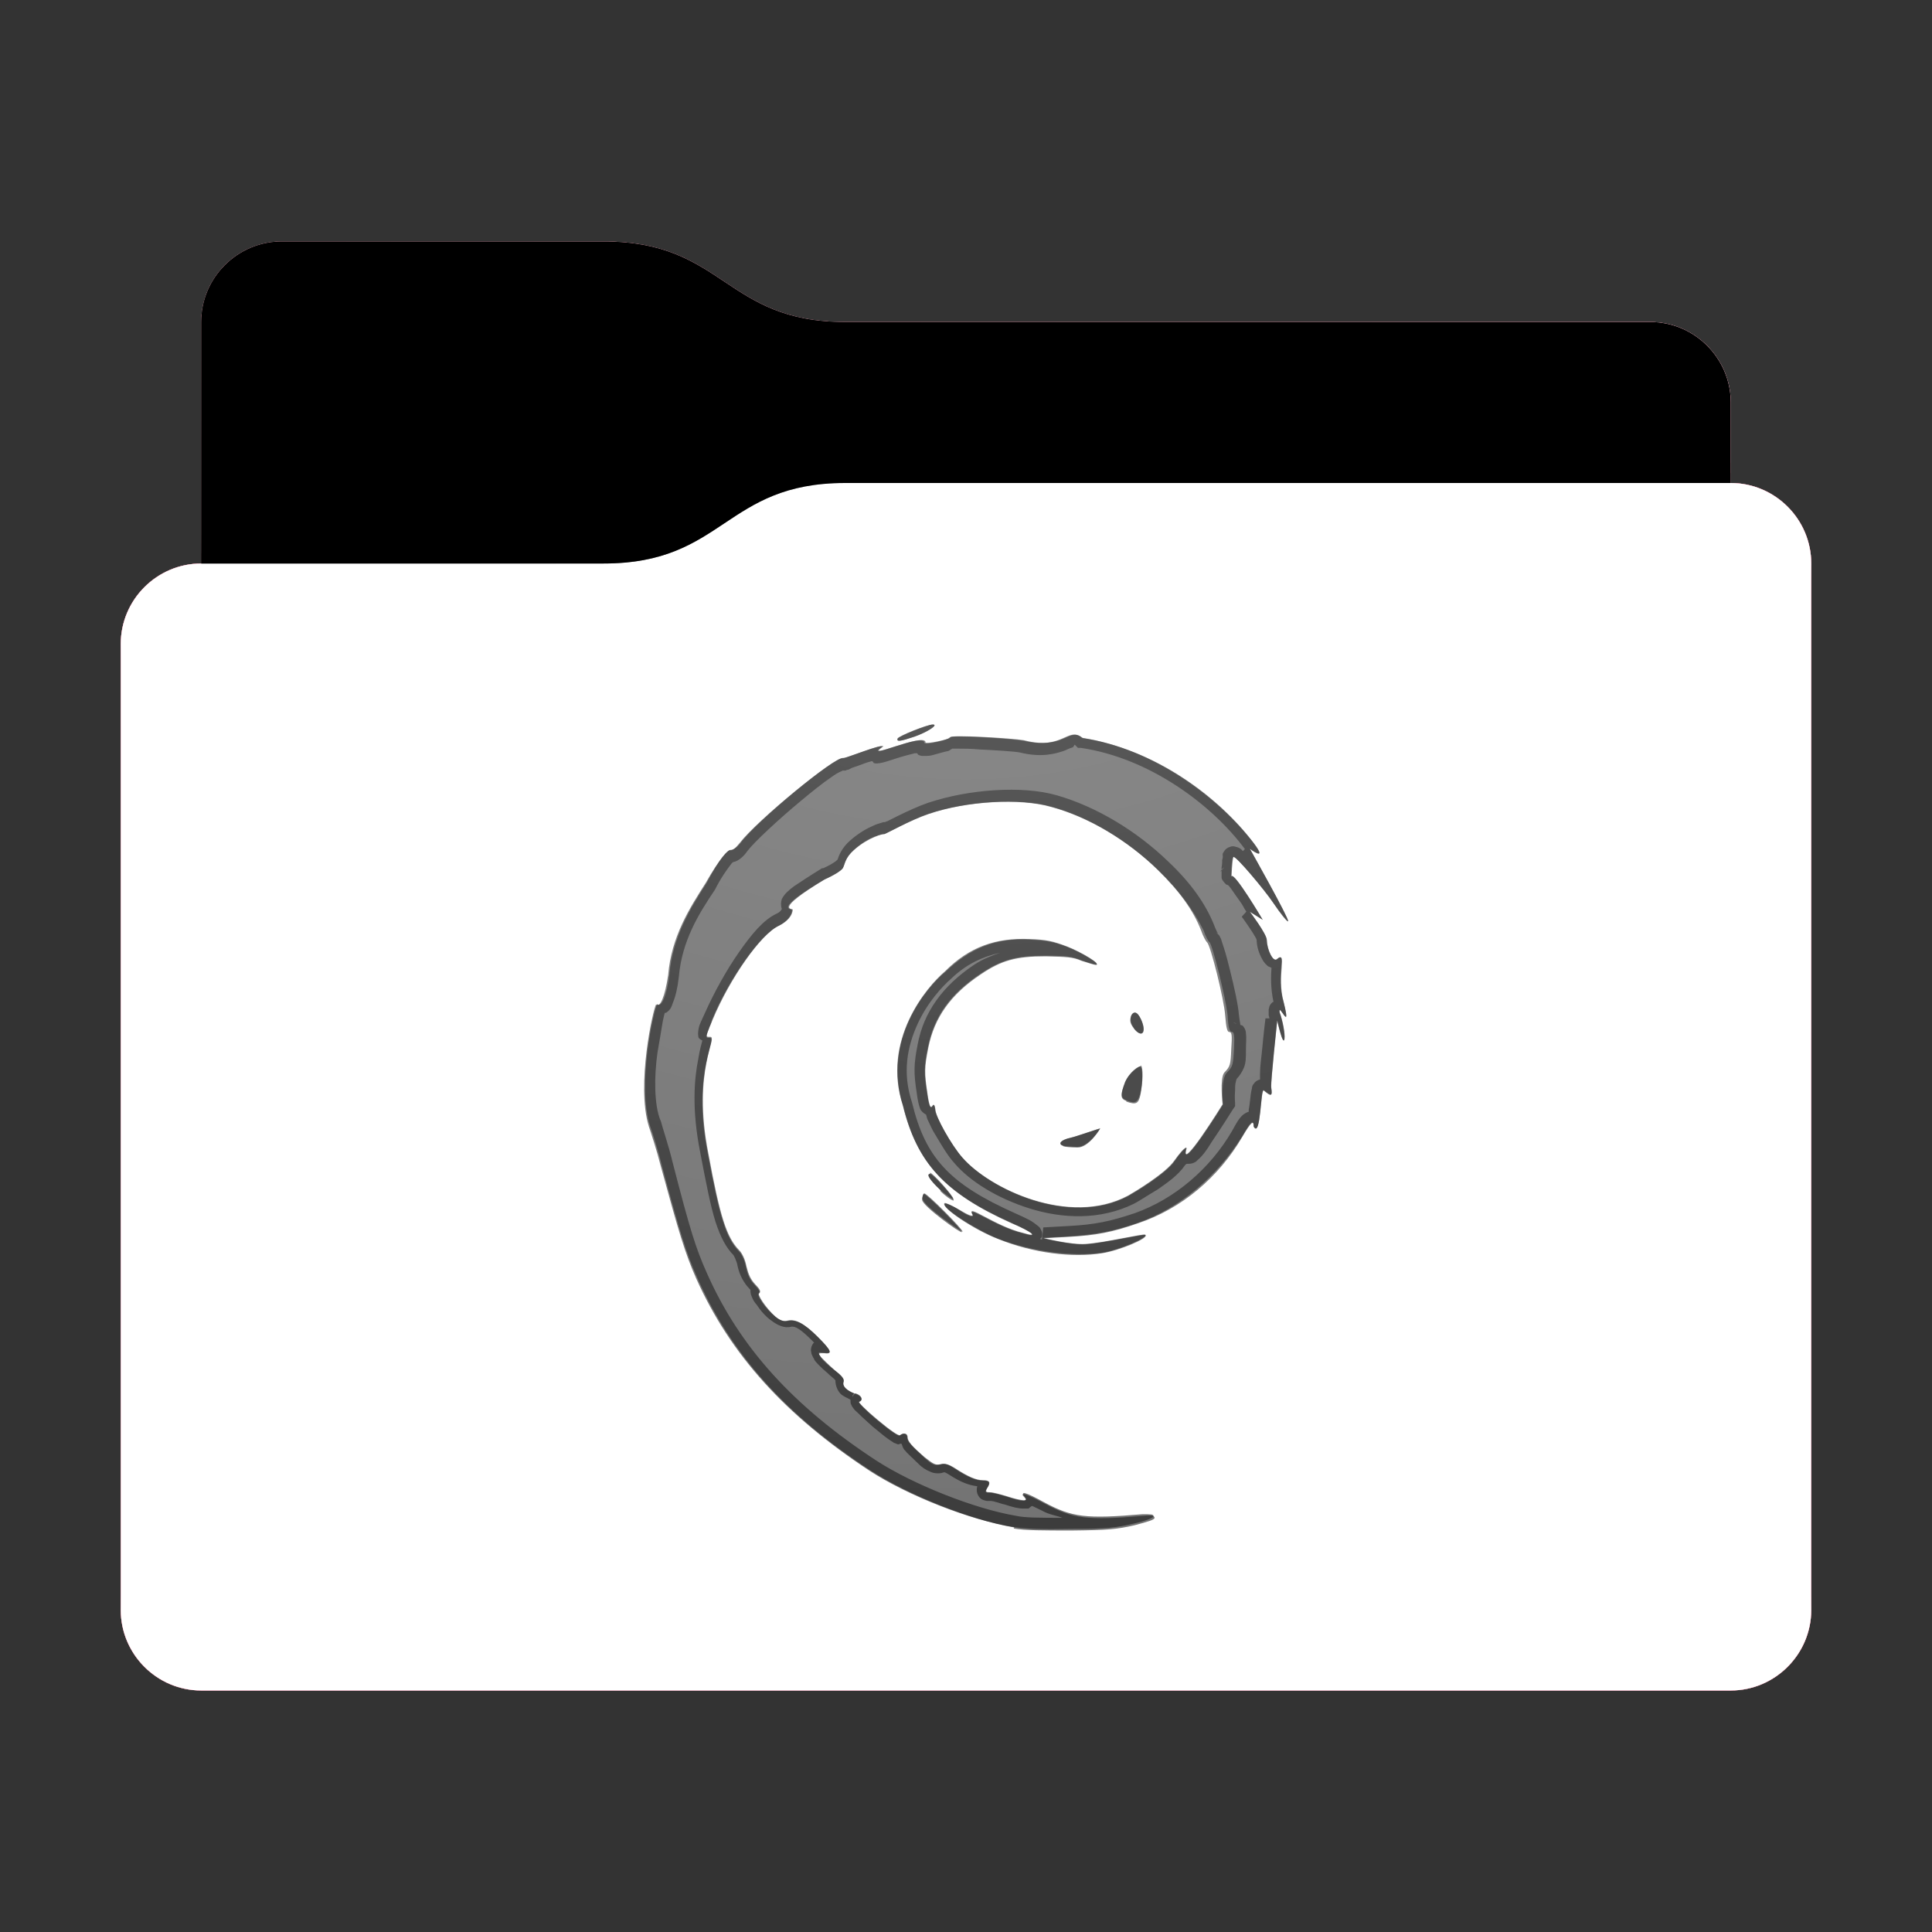 <svg height="96" version="1.1" width="96" xmlns="http://www.w3.org/2000/svg" xmlns:svg="http://www.w3.org/2000/svg" xmlns:xlink="http://www.w3.org/1999/xlink">
<rect width="100%" height="100%" fill="#333333" stroke="none"/>
<defs id="primary-definitions">
<style id="current-color-scheme" type="text/css">
      .ColorScheme-Text           { color:#fff; }
      .ColorScheme-Background     { color:#111; }
      .ColorScheme-Highlight      { color:#3daefd; }
      .ColorScheme-ViewBackground { color:#000; }
      .ColorScheme-PositiveText   { color:#27ae60; }
      .ColorScheme-NeutralText    { color:#f67400; }
      .ColorScheme-NegativeText   { color:#da4453; }
    </style>
<style id="extended-color-scheme" type="text/css">
      .ExScheme-Black     { color:#3e3e3e; }
      .ExScheme-White     { color:#fcfcfc; }
      .ExScheme-Grey-1    { color:#cfd5d5; }
      .ExScheme-Grey-2    { color:#909c9c; }
      .ExScheme-Grey-3    { color:#536161; }
      .ExScheme-Red-1     { color:#ffafa5; }
      .ExScheme-Red-2     { color:#bf4231; }
      .ExScheme-Red-3     { color:#4d2f2b; }
      .ExScheme-Green-1   { color:#abf9c7; }
      .ExScheme-Green-2   { color:#3bb566; }
      .ExScheme-Green-3   { color:#377d50; }
      .ExScheme-Blue-1    { color:#abdaf9; }
      .ExScheme-Blue-2    { color:#3daefd; }
      .ExScheme-Blue-3    { color:#2b3c4d; }
      .ExScheme-Yellow-1  { color:#faffa5; }
      .ExScheme-Yellow-2  { color:#cac726; }
      .ExScheme-Yellow-3  { color:#4b4d2b; }
      .ExScheme-Orange-1  { color:#ffdaa5; }
      .ExScheme-Orange-2  { color:#ff9701; }
      .ExScheme-Orange-3  { color:#4d372b; }
      .ExScheme-Brown-1   { color:#e9d6bb; }
      .ExScheme-Brown-2   { color:#997657; }
      .ExScheme-Brown-3   { color:#433a35; }
      .ExScheme-Purple-1  { color:#e2abf9; }
      .ExScheme-Purple-2  { color:#b401ff; }
      .ExScheme-Purple-3  { color:#432b4d; }
      .ExScheme-Cyan-1    { color:#b2f2e6; }
      .ExScheme-Cyan-2    { color:#31bfa6; }
      .ExScheme-Cyan-3    { color:#2b4d47; }
      .ExScheme-Magenta-1 { color:#f8a6d8; }
      .ExScheme-Magenta-2 { color:#f00091; }
      .ExScheme-Magenta-3 { color:#770048; }
    </style>
<linearGradient id="uhX">
<stop offset="0"/>
<stop offset="1" stop-opacity="0"/>
</linearGradient>
<linearGradient id="uhY">
<stop offset="0" stop-color="#fff"/>
<stop offset="1" stop-color="#fff" stop-opacity="0"/>
</linearGradient>
<style class="toggle-enable-crease" type="text/css">
        .folder-crease { display: none; }
    </style><style class="toggle-manilla-folders" type="text/css">
        .folder-manilla { display: none; }
    </style><radialGradient cx=".5" cy="0" id="uhZ" r="1" xlink:href="#uhY"/><linearGradient id="ui0" xlink:href="#uhX" y1="1" y2=".5"/><path d="m 14,12 c -2.2,0 -4,1.8 -4,4 v 4 8 c -2.2,0 -4,1.8 -4,4 v 48 c 0,2.2 1.8,4 4,4 h 76 c 2.2,0 4,-1.8 4,-4 V 50 32 28 c 0,-2.2 -1.8,-4 -4,-4 v -4 c 0,-2.2 -1.8,-4 -4,-4 H 42 c -6,0 -6,-4 -12,-4 z" id="ui1"></path><path d="m 14,12 c -2.2,0 -4,1.8 -4,4 v 4 8 h 20 c 6,0 6,-4 12,-4 h 44 v -4 c 0,-2.2 -1.8,-4 -4,-4 H 42 c -6,0 -6,-4 -12,-4 z" id="ui2"></path></defs>
<g id="content" transform="translate(0,0)"><use class="folder-manilla ExScheme-Brown-1" fill="currentColor" href="#ui1"></use><use class="toggle-manilla-folders ColorScheme-Highlight" fill="#d70a53" href="#ui1" id="primary-color"></use><use class="ColorScheme-Text" fill="currentColor" href="#ui1" opacity=".1"></use><g id="emblem" transform="translate(24,32)"><path class="ColorScheme-Background" clip-rule="nonzero" color-interpolation="sRGB" color-interpolation-filters="linearRGB" color-rendering="auto" connector-curvature="0" d="M 26.4,43.9 C 24.24,43.53 21.16,42.3 19.26,41.07 15.07,38.34 12.34,35.3 10.65,31.5 10.1,30.27 9.8,29.3 8.9,25.97 8.7,25.14 8.4,24.23 8.3,23.95 c -.66,-2.07 .2,-5.85 .36,-6.06 .2,.2 .47,-.4 .6,-1.46 .17,-1.9 1.05,-3.3 1.86,-4.57 .66,-1.25 1.06,-1.65 1.2,-1.63 0.11,0 .3,-.1 .5,-.37 .83,-1.1 4.7,-4.3 5.1,-4.2 .1,0.03 1.97,-.74 1.97,-.57 -1.07,.75 2.1,-.73 2.1,-.2 0,.1 1.25,-.16 1.25,-.26 0,-.13 3.04,.05 3.63,.15 2.04,.53 2.24,-.7 2.94,-.1 3.56,.54 6.75,2.9 8.5,5.23 .73,.95 -.2,.27 -.2,.27 0,0 1.93,3.43 1.9,3.6 -0,.06 -.36,-.36 -.75,-.93 -.4,-.6 -1.9,-2.4 -1.97,-2.26 -.06,.1 -.1,1.03 -.1,.97 .1,-.3 1.56,2.15 1.56,2.15 l -.64,-.4 c 0,0 .83,1.1 .84,1.4 0,.5 .3,1.1 .5,.96 .56,-.46 -.04,.8 .34,2.14 .4,1.6 -.27,-.04 -.2,.5 .15,.4 .27,1.05 .24,1.3 -.06,.46 -.36,-.9 -.36,-.9 0,0 -.34,3.1 -.3,3.33 .06,.45 0,.47 -.37,.15 -.16,-.13 -.15,2.4 -.5,1.8 0,-.36 -.14,-.23 -.57,.5 -1.17,2 -3,3.57 -5.2,4.3 -1.23,.43 -2.06,.6 -3.45,.67 l -1.25,.07 c 0,0 1.4,.35 2.13,.3 .94,-.07 2.9,-.53 2.96,-.46 .16,.16 -1.3,.77 -2.15,.9 -1.47,.24 -3.43,-0 -5.16,-.7 -1.2,-.45 -2.9,-1.6 -2.65,-1.76 .05,-0.03 .4,.1 .74,.34 .45,.3 .65,.35 .65,.24 -.4,-.6 1.1,.57 2.5,.9 .8,.23 .5,-.05 -.57,-.5 -3.34,-1.5 -4.7,-3 -5.4,-5.83 -1.06,-3.24 1.15,-5.9 2.1,-6.67 1.25,-1.2 2.54,-1.7 4.2,-1.6 .8,.04 1.16,.1 1.84,.36 .77,.3 1.73,.9 1.44,.9 -.07,0 -.37,-.1 -.7,-.2 -.46,-.2 -.76,-.2 -1.8,-.23 -1.47,-0 -2.2,.2 -3.23,.9 -1.5,1 -2.3,2.15 -2.6,3.63 -.2,1 -.2,1.27 -.05,2.25 .2,1.47 .3,.13 .4,.83 0,.35 .8,1.8 1.35,2.4 1.33,1.54 5.3,3.46 8.24,1.9 .3,-.17 1.87,-1.1 2.3,-1.74 .24,-.36 .5,-.65 .6,-.65 -.4,1.4 1.8,-2.15 1.8,-2.15 0,0 -.13,-1.3 .2,-1.6 .3,-.3 .3,-.4 .35,-1.17 .03,-.7 0,-.85 -0.12,-.85 -.1,-6.84e-4 -.17,-.2 -.2,-.8 -.07,-.8 -.76,-3.56 -.9,-3.65 -.05,-.03 -.2,-.3 -.3,-.6 C 35.3,13.23 34.64,12.3 33.56,11.24 32,9.75 30.1,8.6 28.24,8.1 26.7,7.65 24.03,7.8 22.14,8.45 c -.9,.3 -2.15,1 -2.2,1 -.06,-.03 -.77,.1 -1.5,.77 -.45,.4 -.44,.7 -.55,.9 -.07,.13 -.46,.37 -.9,.57 -2.57,1.56 -1.6,1.46 -1.6,1.5 0,.3 -.27,.6 -.67,.8 -.9,.4 -2.45,2.63 -3.3,4.66 -.37,.9 -.37,.87 -.16,.87 .5,-.06 -.9,1.57 -.06,5.8 .57,3.1 .9,4.16 1.53,4.8 .15,.15 .3,.47 .36,.8 .1,.4 .2,.64 .44,.9 .2,.2 .3,.36 .2,.4 -.16,.06 .35,.8 .8,1.2 .24,.2 .4,.26 .6,.2 .4,-.1 .84,.15 1.5,.8 .7,.7 .75,.87 .3,.8 -.3,-.04 -.3,-.03 -.15,.2 .1,.1 .4,.4 .67,.64 .4,.33 .5,.47 .46,.6 -.07,.2 .13,.43 .6,.6 .3,.1 .4,.34 .17,.4 -.07,0 .34,.43 .9,.9 .64,.53 1.07,.83 1.13,.77 .16,-.15 .37,-.1 .37,.1 0,.2 .2,.4 .85,1 .4,.36 .5,.4 .8,.34 .23,-.06 .4,-0 .7,.2 .66,.43 1.06,.6 1.4,.6 .34,0 .4,.1 .2,.4 -.1,.17 -.07,.2 .14,.2 .14,0 .5,0.09 .85,.2 .76,.25 1.07,.27 .9,.05 -.3,-.3 0,-.24 1,.3 1.4,.75 2.1,.84 4.9,.6 .4,-.04 .55,-0 .55,.1 0,.1 -.36,.2 -1,.37 -.87,.2 -1.33,.24 -3.1,.26 -1.4,0 -2.35,-0 -2.9,-.1 z M 21.83,27.6 c 0,-.15 .04,-.3 .1,-.3 .15,0 1.93,1.8 1.9,1.9 -0,.06 -1.97,-1.3 -1.97,-1.6 z m .9,-.46 c -.55,-.54 -.73,-.8 -.5,-.8 .13,0 1.16,1.13 1.16,1.3 0,.07 -.33,-.13 -.66,-.45 z m 6.1,-2.2 c -.3,-.1 -.1,-.3 .37,-.4 .27,-.06 1.45,-.5 1.47,-.46 0,0 -.56,.95 -1.13,.94 -.3,-0 -.63,-.03 -.7,-.06 z m 3.13,-2.24 c -.3,-.1 -.3,-.3 -.06,-.9 .2,-.54 .7,-.85 .77,-.8 .13,.1 .1,.87 -0,1.4 -.1,.46 -.23,.5 -.7,.34 z m .4,-3.6 c -.16,-.2 -.2,-.4 -.17,-.55 .1,-.36 .34,-.3 .5,.1 .3,.65 .04,.96 -.36,.44 z M 20.6,4.7 c .04,-.1 1.5,-.7 1.75,-.7 .3,0 -.25,.37 -.9,.6 -.7,.24 -.9,.27 -.85,.1 z" display="inline" enable-background="accumulate" fill="currentColor" image-rendering="auto" isolation="auto" mix-blend-mode="normal" opacity=".6" overflow="visible" shape-rendering="auto" solid-color="#000000" solid-opacity="1" text-rendering="auto" visibility="visible"/><path class="ColorScheme-Background" d="m 22.35,4 c -.27,0 -1.7,.56 -1.75,.7 -.06,.17 .13,.14 .85,-.1 C 22.1,4.37 22.66,4 22.35,4 Z m 7.06,.5 c -.5,-.03 -.93,.7 -2.6,.3 -.6,-.1 -3.63,-.3 -3.63,-.15 0,.1 -1.25,.4 -1.25,.26 -0,-.53 -3.15,.94 -2.1,.2 0,-.17 -1.87,.6 -1.97,.57 -.36,-.1 -4.26,3.1 -5.1,4.2 -.2,.25 -.37,.4 -.5,.37 -.1,-0 -.5,.4 -1.2,1.63 -.8,1.25 -1.7,2.66 -1.86,4.57 -.16,1.07 -.4,1.64 -.6,1.46 -.14,.2 -1,4 -.36,6.06 .1,.3 .4,1.2 .6,2 .9,3.3 1.2,4.3 1.75,5.55 1.7,3.8 4.43,6.8 8.6,9.55 1.9,1.24 5,2.46 7.13,2.8 v -0 c .55,.1 1.5,.13 2.9,.1 1.8,-0 2.24,-.06 3.1,-.26 .66,-.15 1,-.3 1,-.37 0,-.1 -.14,-.1 -.55,-.1 -2.8,.24 -3.5,.16 -4.9,-.6 C 26.95,42.14 26.66,42.05 26.94,42.4 c .2,.2 -.13,.2 -.9,-.05 -.33,-.1 -.7,-.2 -.85,-.2 -.2,0 -.23,-.03 -.14,-.2 .2,-.3 .13,-.4 -.2,-.4 -.34,0 -.74,-.17 -1.4,-.6 -.33,-.2 -.5,-.25 -.7,-.2 -.26,.07 -.36,0 -.8,-.34 -.66,-.57 -.85,-.8 -.85,-1 -0,-.2 -.2,-.23 -.37,-.1 -.06,.06 -.5,-.24 -1.13,-.77 -.57,-.47 -1,-.9 -.9,-.9 .2,-.07 .13,-.3 -.17,-.4 -0,-0 -.03,-0 -.04,-0 -.04,.05 -.1,.1 -.13,.17 0,-0 -0,-.04 0,-.06 .03,-.06 .07,-.1 .1,-.1 -.4,-.17 -.6,-.36 -.54,-.57 .05,-.15 -.05,-.3 -.46,-.6 -.3,-.23 -.6,-.5 -.67,-.64 -.14,-.2 -.14,-.2 .15,-.2 .45,.06 .4,-.1 -.3,-.8 -.65,-.66 -1.1,-.9 -1.5,-.8 -.2,.03 -.37,-.03 -.6,-.2 -.24,-.2 -.5,-.47 -.65,-.7 -.17,-.24 -.26,-.44 -.17,-.47 .1,-.03 0,-.17 -.2,-.4 -.24,-.24 -.37,-.5 -.45,-.9 -.06,-.3 -.2,-.65 -.36,-.8 -.63,-.65 -.96,-1.7 -1.53,-4.8 -.85,-4.23 .56,-5.87 .06,-5.8 -.16,0 -.2,-0 0,-.5 -0,-0 -.05,-0 -.07,-0 l .06,-0 c -0,0 0,0 0,0 .04,-.1 .1,-.2 .15,-.4 .84,-2.03 2.4,-4.24 3.3,-4.66 .4,-.2 .67,-.5 .67,-.8 0,-.06 -1,.04 1.6,-1.5 .47,-.2 .85,-.44 .93,-.57 .1,-.2 .1,-.5 .55,-.9 .74,-.65 1.46,-.8 1.5,-.8 .05,.03 1.3,-.7 2.2,-1 1.9,-.64 4.54,-.8 6.1,-.36 1.84,.5 3.8,1.66 5.3,3.15 1.07,1.04 1.76,2 2.15,3 .1,.3 .25,.56 .3,.6 .16,.1 .85,2.84 .9,3.65 .05,.6 .1,.8 .2,.8 .13,8e-4 .15,.15 .1,.85 -.03,.8 -.06,.87 -.35,1.17 C 36.6,21.6 36.75,22.87 36.75,22.87 c 0,0 -2.2,3.56 -1.8,2.15 -.1,0 -.35,.3 -.6,.65 -.44,.64 -2,1.57 -2.3,1.74 -2.93,1.56 -6.9,-.36 -8.24,-1.9 -.55,-.64 -1.35,-2.07 -1.35,-2.4 -.1,-.7 -.2,.64 -.4,-.83 -.15,-1 -.15,-1.26 .05,-2.26 .3,-1.5 1.1,-2.63 2.6,-3.63 1.05,-.7 1.76,-.9 3.23,-.9 1.05,0 1.34,.04 1.8,.23 .3,.1 .6,.2 .7,.2 .3,-0 -.67,-.6 -1.44,-.9 -.7,-.26 -1,-.33 -1.84,-.36 -1.7,-.07 -3,.4 -4.2,1.6 -.94,.8 -3.15,3.43 -2.1,6.67 .7,2.85 2.07,4.34 5.4,5.83 1.06,.47 1.36,.75 .57,.5 -1.4,-.33 -2.87,-1.53 -2.5,-.9 0,.1 -.2,.03 -.65,-.24 -.36,-.2 -.7,-.37 -.74,-.34 -.27,.16 1.5,1.3 2.65,1.77 1.73,.66 3.7,.9 5.17,.7 .86,-.14 2.3,-.76 2.15,-.9 -.07,-.07 -2,.4 -2.96,.46 -.7,.06 -2.13,-.3 -2.13,-.3 l 1.25,-.07 c 1.4,-.1 2.2,-.24 3.45,-.67 2.1,-.73 3.94,-2.3 5.2,-4.3 .43,-.74 .57,-.87 .57,-.5 .36,.63 .34,-1.9 .5,-1.8 .4,.3 .44,.3 .37,-.14 -.03,-.24 .3,-3.33 .3,-3.33 0,0 .3,1.36 .36,.9 .03,-.25 -.1,-.9 -.24,-1.3 -.07,-.55 .6,1.1 .2,-.5 -.4,-1.34 .2,-2.6 -.34,-2.14 -.17,.16 -.47,-.45 -.5,-.96 -0,-.3 -.84,-1.4 -.84,-1.4 l .64,.4 c 0,0 -1.45,-2.47 -1.56,-2.15 -0,.06 0,-.9 .1,-.97 .1,-.1 1.6,1.7 1.97,2.26 .4,.6 .73,1 0.75,.93 .05,-.15 -1.9,-3.6 -1.9,-3.6 0,0 .9,.7 .2,-.27 C 36.5,7.57 33.3,5.2 29.76,4.66 29.63,4.54 29.5,4.5 29.4,4.5 Z M 29.4,5 c 2.31e-4,0 0,0 .06,.06 l .1,.1 .14,0 c 3.4,.5 6.5,2.8 8.16,5.03 l 0,0 v 0 c 0,0 0,0 0,0 l -.1,.1 c -.04,-.04 -.1,-.1 -.1,-.1 -.04,-.03 -.1,-.07 -.2,-.1 -.05,-0 -.1,-.04 -.2,-.04 -.1,0 -.3,.07 -.4,.2 -.15,.2 -.1,.2 -.1,.3 -0,.06 -0,.1 -.03,.17 -0,.1 -0,.25 -.03,.37 -0,.13 -0,.25 -0,.34 -0,.05 -0,.1 0,.1 7.35e-4,0 -0,0 0,.1 0,0 .04,.1 .04,.1 1.16e-4,2.43e-4 .1,.13 .1,.13 6.1e-5,6.5e-5 .1,.1 .1,.1 3.7e-5,2.1e-5 .06,0 .1,.04 0,0 0,0 .04,.04 .13,.16 .3,.43 .5,.7 .2,.27 .2,.34 .35,.56 l -.23,.25 c 0,0 .2,.27 .4,.57 .1,.15 .2,.3 .27,.43 .07,.1 .1,.27 .07,.1 0,.35 .1,.67 .24,.94 .07,.14 .14,.26 .3,.4 .04,.04 .13,.06 .2,.1 -.03,.4 -.05,1 .1,1.7 -0,0 -.03,0 -.04,0 -.2,.17 -.17,.3 -.2,.37 -0,.07 0,.1 0,.17 l 0,.06 0,.05 c 0,.04 .03,.1 .04,.16 l -.2,0 c 0,0 -.1,.8 -.17,1.6 -.04,.4 -.1,.8 -.1,1.14 -0,.1 -0,.2 -0,.3 -.17,.04 -.26,.13 -.3,.2 -.1,.1 -.1,.2 -.1,.23 -.03,.1 -.04,.2 -.06,.3 -.03,.23 -.05,.5 -.1,.77 -0,.04 -0.01,.05 -0,.1 -.14,.04 -.2,.1 -.27,.14 -.23,.2 -.33,.4 -.55,.8 -1.1,1.9 -2.87,3.4 -4.84,4.1 -1.2,.4 -1.95,.57 -3.3,.64 l -1.25,.07 -.06,.6 c -.04,-0 -.07,-0 -.1,-.03 .04,-.06 .1,-.07 .1,-.14 .03,-.2 -.05,-.3 -.1,-.4 -.04,-.06 -.1,-.1 -.1,-.1 -.13,-.1 -.25,-.2 -.43,-.3 -.2,-.1 -.4,-.2 -.7,-.33 -3.27,-1.46 -4.47,-2.76 -5.13,-5.5 l -0,-0 -0,-0 c -.5,-1.5 -.23,-2.8 .27,-3.9 .5,-1.1 1.26,-1.9 1.66,-2.25 l 0,-0 0,-0 c .77,-.74 1.57,-1.1 2.45,-1.3 -.43,.15 -.84,.3 -1.3,.6 -1.56,1.05 -2.5,2.35 -2.8,3.95 -.2,1 -.2,1.43 -.05,2.4 .05,.4 .1,.6 .17,.8 .04,.1 .13,.2 .3,.3 .03,.1 .04,.2 .1,.3 .1,.2 .2,.46 .36,.7 .3,.5 .6,1.03 .94,1.4 .76,.9 2.14,1.76 3.75,2.26 1.6,.5 3.5,.6 5.2,-.25 h 0 c .2,-.1 .65,-.4 1.16,-.7 .5,-.35 1,-.7 1.33,-1.17 .03,-.05 .06,-.07 .1,-.1 .1,0 .2,-0 .3,-.03 .14,-.05 .2,-.1 .25,-.16 .24,-.2 .46,-.5 .7,-.9 .5,-.73 1.06,-1.63 1.06,-1.63 l .1,-.14 -0,-.17 c 0,0 -.03,-.3 -0,-.6 0,-.16 0,-.33 .04,-.45 0,-.1 .1,-.2 0,-.1 .16,-.16 .3,-.36 .4,-.6 .1,-.25 .1,-.5 .1,-.9 0,-.36 .03,-.57 -0,-.8 -0,-.1 -.03,-.23 -.15,-.37 -.03,-.04 -.1,-.03 -.13,-.06 -0,-.06 -.04,-.23 -.07,-.5 -.04,-.5 -.23,-1.36 -.44,-2.2 -.1,-.4 -.2,-.8 -.3,-1.1 -.05,-.15 -.1,-.3 -.13,-.4 -0,-.05 -.04,-.1 -.07,-.16 -0,-.03 -.05,-.1 -.1,-.14 -.03,-.03 -.05,-.05 -.1,-.1 .06,.04 .1,.06 .1,.07 -0,-0 -0,-.04 -.04,-.07 -.04,-.1 -.1,-.2 -.15,-.35 -.43,-1.07 -1.16,-2.1 -2.27,-3.15 -1.6,-1.55 -3.6,-2.74 -5.54,-3.3 -1.73,-.5 -4.4,-.3 -6.4,.37 -.5,.17 -1.05,.43 -1.5,.65 -.2,.1 -.4,.2 -.54,.27 -.05,0 -.07,.03 -.1,.04 -0,3.74e-4 -0,-4.24e-4 -0,0 -.06,0 -.1,0 -.17,.03 -.1,.03 -.26,.07 -.4,.14 -.33,.14 -.74,.37 -1.15,.73 -.47,.4 -.6,.84 -.64,.96 -0,0 -.1,.1 -.16,.13 -.14,.1 -.33,.2 -.55,.3 l -.03,0 -.03,0 c -.65,.4 -1.1,.7 -1.4,.9 -.3,.23 -.46,.37 -.6,.63 -.05,.13 -.06,.33 0,.5 -.05,.07 -.07,.14 -.26,.23 -.65,.3 -1.23,1 -1.86,1.9 -.63,.9 -1.24,2 -1.7,3.03 -.2,.45 -.3,.6 -.33,.87 -0,.06 -.03,.15 0,.3 0,.1 .1,.15 .2,.2 -.05,.2 -.13,.46 -.2,.9 -.2,1 -.34,2.5 .1,4.7 6.59e-4,0 0,0 0,0 v 0 c .3,1.56 .5,2.6 .75,3.4 .25,.77 .53,1.3 .9,1.67 0,0 .17,.3 .2,.54 .1,.45 .3,.83 .6,1.14 .03,.03 0,0 .04,.04 -4.86e-4,0 -0,0 -0,.03 -0,.15 .03,.23 .06,.3 .06,.15 .14,.3 .24,.4 .2,.3 .45,.6 .74,.8 .3,.23 .66,.4 1,.3 .1,-0 .16,-0 .33,.1 .17,.1 .4,.3 .7,.6 .04,.04 .05,.06 .1,.1 -0,0 -.03,0 -.05,.03 -.1,.13 -.14,.33 -.1,.43 0,.1 .04,.15 .06,.2 .04,.1 .07,.1 .1,.2 v 0 c .1,.14 .2,.23 .33,.36 .13,.13 .3,.26 .44,.4 .17,.14 .24,.2 .27,.25 -0,.25 .1,.5 .25,.66 .14,.14 .33,.2 .5,.3 -0,.13 0,.2 .04,.25 .04,.1 .07,.13 .1,.17 .06,.1 .14,.15 .23,.24 .2,.2 .43,.4 .7,.65 .33,.27 .6,.5 .8,.64 .1,.07 .2,.13 .3,.2 .05,0 .1,.05 .2,.07 .03,0 .1,-.04 .16,-.04 .05,.1 .06,.2 .14,.3 .16,.2 .4,.4 .7,.7 .2,.2 .36,.3 .6,.4 .2,.1 .5,.1 .66,.03 .07,-0 .04,-0 .06,-0 0,0 .1,.04 .25,.14 .56,.36 .95,.5 1.36,.55 -.03,.1 -.06,.3 .07,.5 .13,.2 .3,.2 .4,.23 .1,0 .14,0 .2,0 -.04,0 .1,0 .24,.05 .14,.03 .3,.1 .46,.13 .4,.13 .66,.2 .93,.2 .07,0 .14,0 .23,-0 .05,-0 .1,-.1 .2,-.13 .16,.07 .2,.1 .5,.24 .35,.2 .7,.23 1,.35 -1,-0 -1.9,-0 -2.3,-.1 -2.04,-.34 -5.1,-1.55 -6.94,-2.74 -4.13,-2.7 -6.8,-5.64 -8.43,-9.33 -.55,-1.23 -.84,-2.16 -1.7,-5.5 -.2,-.84 -.5,-1.7 -.6,-2.1 l 0,.03 C 8.5,22.9 8.5,21.5 8.67,20.3 c .1,-.6 .2,-1.14 .26,-1.54 .04,-.2 .07,-.3 .1,-.43 .03,-0 .07,-0 .1,-.03 .2,-.14 .25,-.3 .3,-.46 .14,-.33 .24,-.76 .3,-1.3 l 0,-0 v -0 c .16,-1.8 .97,-3.1 1.8,-4.34 l 0,-0 0,-0 c .3,-.6 .6,-1 .75,-1.2 .07,-.1 .1,-.13 .14,-.16 .16,-.03 .27,-.1 .36,-.17 .14,-.1 .25,-.23 .37,-.4 .33,-.43 1.53,-1.55 2.64,-2.47 .55,-.46 1.1,-.9 1.5,-1.17 .2,-.15 .4,-.26 .5,-.3 .04,-0 .05,-.03 .07,-.04 .06,-5.64e-4 .1,-0 .1,-0 .04,-0 .1,-0 .1,-.03 .1,-0 .16,-.05 .26,-.1 .2,-.07 .44,-.15 .67,-.24 .13,-.04 .2,-.07 .33,-.1 .05,0 .1,.1 .1,.1 .17,.04 .2,0 .3,0 .25,-.04 .5,-.14 .83,-.24 .3,-.1 .7,-.2 .9,-.25 .1,-0 .1,-0 .13,-0 0,0 .03,.07 .04,.07 .1,.05 .16,.06 .2,.06 .1,0 .17,0 .24,-0 .15,-0 .3,-.04 .5,-.1 .17,-.04 .34,-.1 .5,-.13 .07,-0 .14,-.05 .2,-.1 0,-0 .03,-0 .05,-.03 .06,-0 .14,-0 .26,-0 .3,1.24e-4 .67,0 1.1,.04 .8,.04 1.77,.1 2,.15 1.1,.27 1.8,.06 2.25,-.1 .2,-.1 .36,-.15 .4,-.16 0,-0 0,-0 0,-0 z m 7,9.5 c 0,0 0,0 0,0 0,0 0,-3.14e-4 -0,-0 z M 19.97,8.95 c 0,4.05e-4 0,-8.4e-4 0,0 0,3.1e-4 0,0 0,0 -0,-4.21e-5 -0,-0 -.03,-0 z m -7.73,1.77 c .06,0 .1,0 .17,0 -.04,0 -.1,0 -.17,-0 z m 24.8,.3 c -.04,0 -.1,0 -.1,.04 .03,-0 .06,-.03 .06,-.03 -1.9e-5,5e-6 .03,-0 .06,-0 z m -.23,.1 c -.07,.07 -.13,.15 -.15,.2 0,-0 0,-.04 0,-.04 -1.53e-4,3.39e-4 .04,-.07 .04,-.07 -1.14e-4,1.72e-4 .06,-.06 .1,-.1 z m -4.4,7.2 c -.1,-0 -.2,.06 -.23,.24 -.05,.2 0,.34 .17,.55 .4,.5 .64,.2 .36,-.44 -.1,-.2 -.2,-.33 -.3,-.35 z m 4.8,.47 c .1,0 .2,.06 .24,.1 0,0 -3.13e-4,2.7e-4 0,0 -.1,-.05 -.16,-.1 -.24,-.1 z M 32.7,20.97 c -.05,-.03 -.57,.3 -.8,.8 -.23,.63 -.2,.8 .06,.9 .46,.2 .57,.1 .7,-.34 .14,-.53 .15,-1.3 .03,-1.4 z m -10.73,2.1 c 0,0 0,0 0,0 -2.67e-4,-7.9e-4 -0,-0 -0,-0 z m 8.7,1 c -0,-0 -1.2,.4 -1.47,.46 -.47,.1 -.66,.3 -.37,.4 .07,.03 .4,.05 .7,.06 .57,0 1.15,-.9 1.13,-.94 z m -8.45,2.25 c -.2,0 -.05,.3 .5,.8 .33,.3 .65,.5 .65,.45 0,-.15 -1.03,-1.3 -1.16,-1.3 z m -.3,1 c -.04,10e-7 -.1,.13 -.1,.3 1e-6,.3 1.95,1.7 1.97,1.6 .04,-.1 -1.74,-1.9 -1.9,-1.9 z" fill="currentColor" opacity=".6"/></g><use href="#ui2" opacity=".4"></use><use class="toggle-flat-design" fill="url(#ui0)" href="#ui2" opacity=".2"></use><path class="toggle-flat-design" d="m 42,24 c -6,0 -6,4 -12,4 H 10 c -2.2,0 -4,1.8 -4,4 v 48 c 0,2.2 1.8,4 4,4 h 76 c 2.2,0 4,-1.8 4,-4 V 50 32 28 c 0,-2.2 -1.8,-4 -4,-4 z" fill="url(#uhZ)" opacity=".2"/><path class="folder-crease " d="m 6,66 v 3 h 13.5 c .83,0 1.5,-.67 1.5,-1.5 0,-.83 -.67,-1.5 -1.5,-1.5 z m 70.5,0 c -.83,0 -1.5,.67 -1.5,1.5 0,.83 .67,1.5 1.5,1.5 H 90 v -3 z" opacity=".4"/><path class="ColorScheme-Text" d="m 6,79 v 1 c 0,2.2 1.8,4 4,4 h 76 c 2.2,0 4,-1.8 4,-4 v -1 c 0,2.2 -1.8,4 -4,4 H 10 C 7.8,83 6,81.2 6,79 Z" fill="currentColor" opacity=".1"/><path class="ColorScheme-Text" d="M 6,79.5 V 80 c 0,2.2 1.8,4 4,4 h 76 c 2.2,0 4,-1.8 4,-4 v -0.5 c 0,2.2 -1.8,4 -4,4 H 10 c -2.2,0 -4,-1.8 -4,-4 z" fill="currentColor" opacity=".2"/><path d="m 42,24 c -6,0 -6,4 -12,4 H 10 c -2.2,0 -4,1.8 -4,4 v 1 c 0,-2.2 1.8,-4 4,-4 h 20 c 6,0 6,-4 12,-4 h 44 c 2.2,0 4,1.8 4,4 v -1 c 0,-2.2 -1.8,-4 -4,-4 z" fill="#fff" opacity=".1"/><path d="m 42,24 c -6,0 -6,4 -12,4 H 10 c -2.2,0 -4,1.8 -4,4 v 0.5 c 0,-2.2 1.8,-4 4,-4 h 20 c 6,0 6,-4 12,-4 h 44 c 2.2,0 4,1.8 4,4 V 28 c 0,-2.2 -1.8,-4 -4,-4 z" fill="#fff" opacity=".2"/><path d="m 42,23 c -6,0 -6,4 -12,4 H 10 v 1 h 20 c 6,0 6,-4 12,-4 h 44 v -1 z" opacity=".1"/><path d="m 42,23.5 c -6,0 -6,4 -12,4 H 10 V 28 h 20 c 6,0 6,-4 12,-4 h 44 v -0.5 z" opacity=".2"/></g>
</svg>